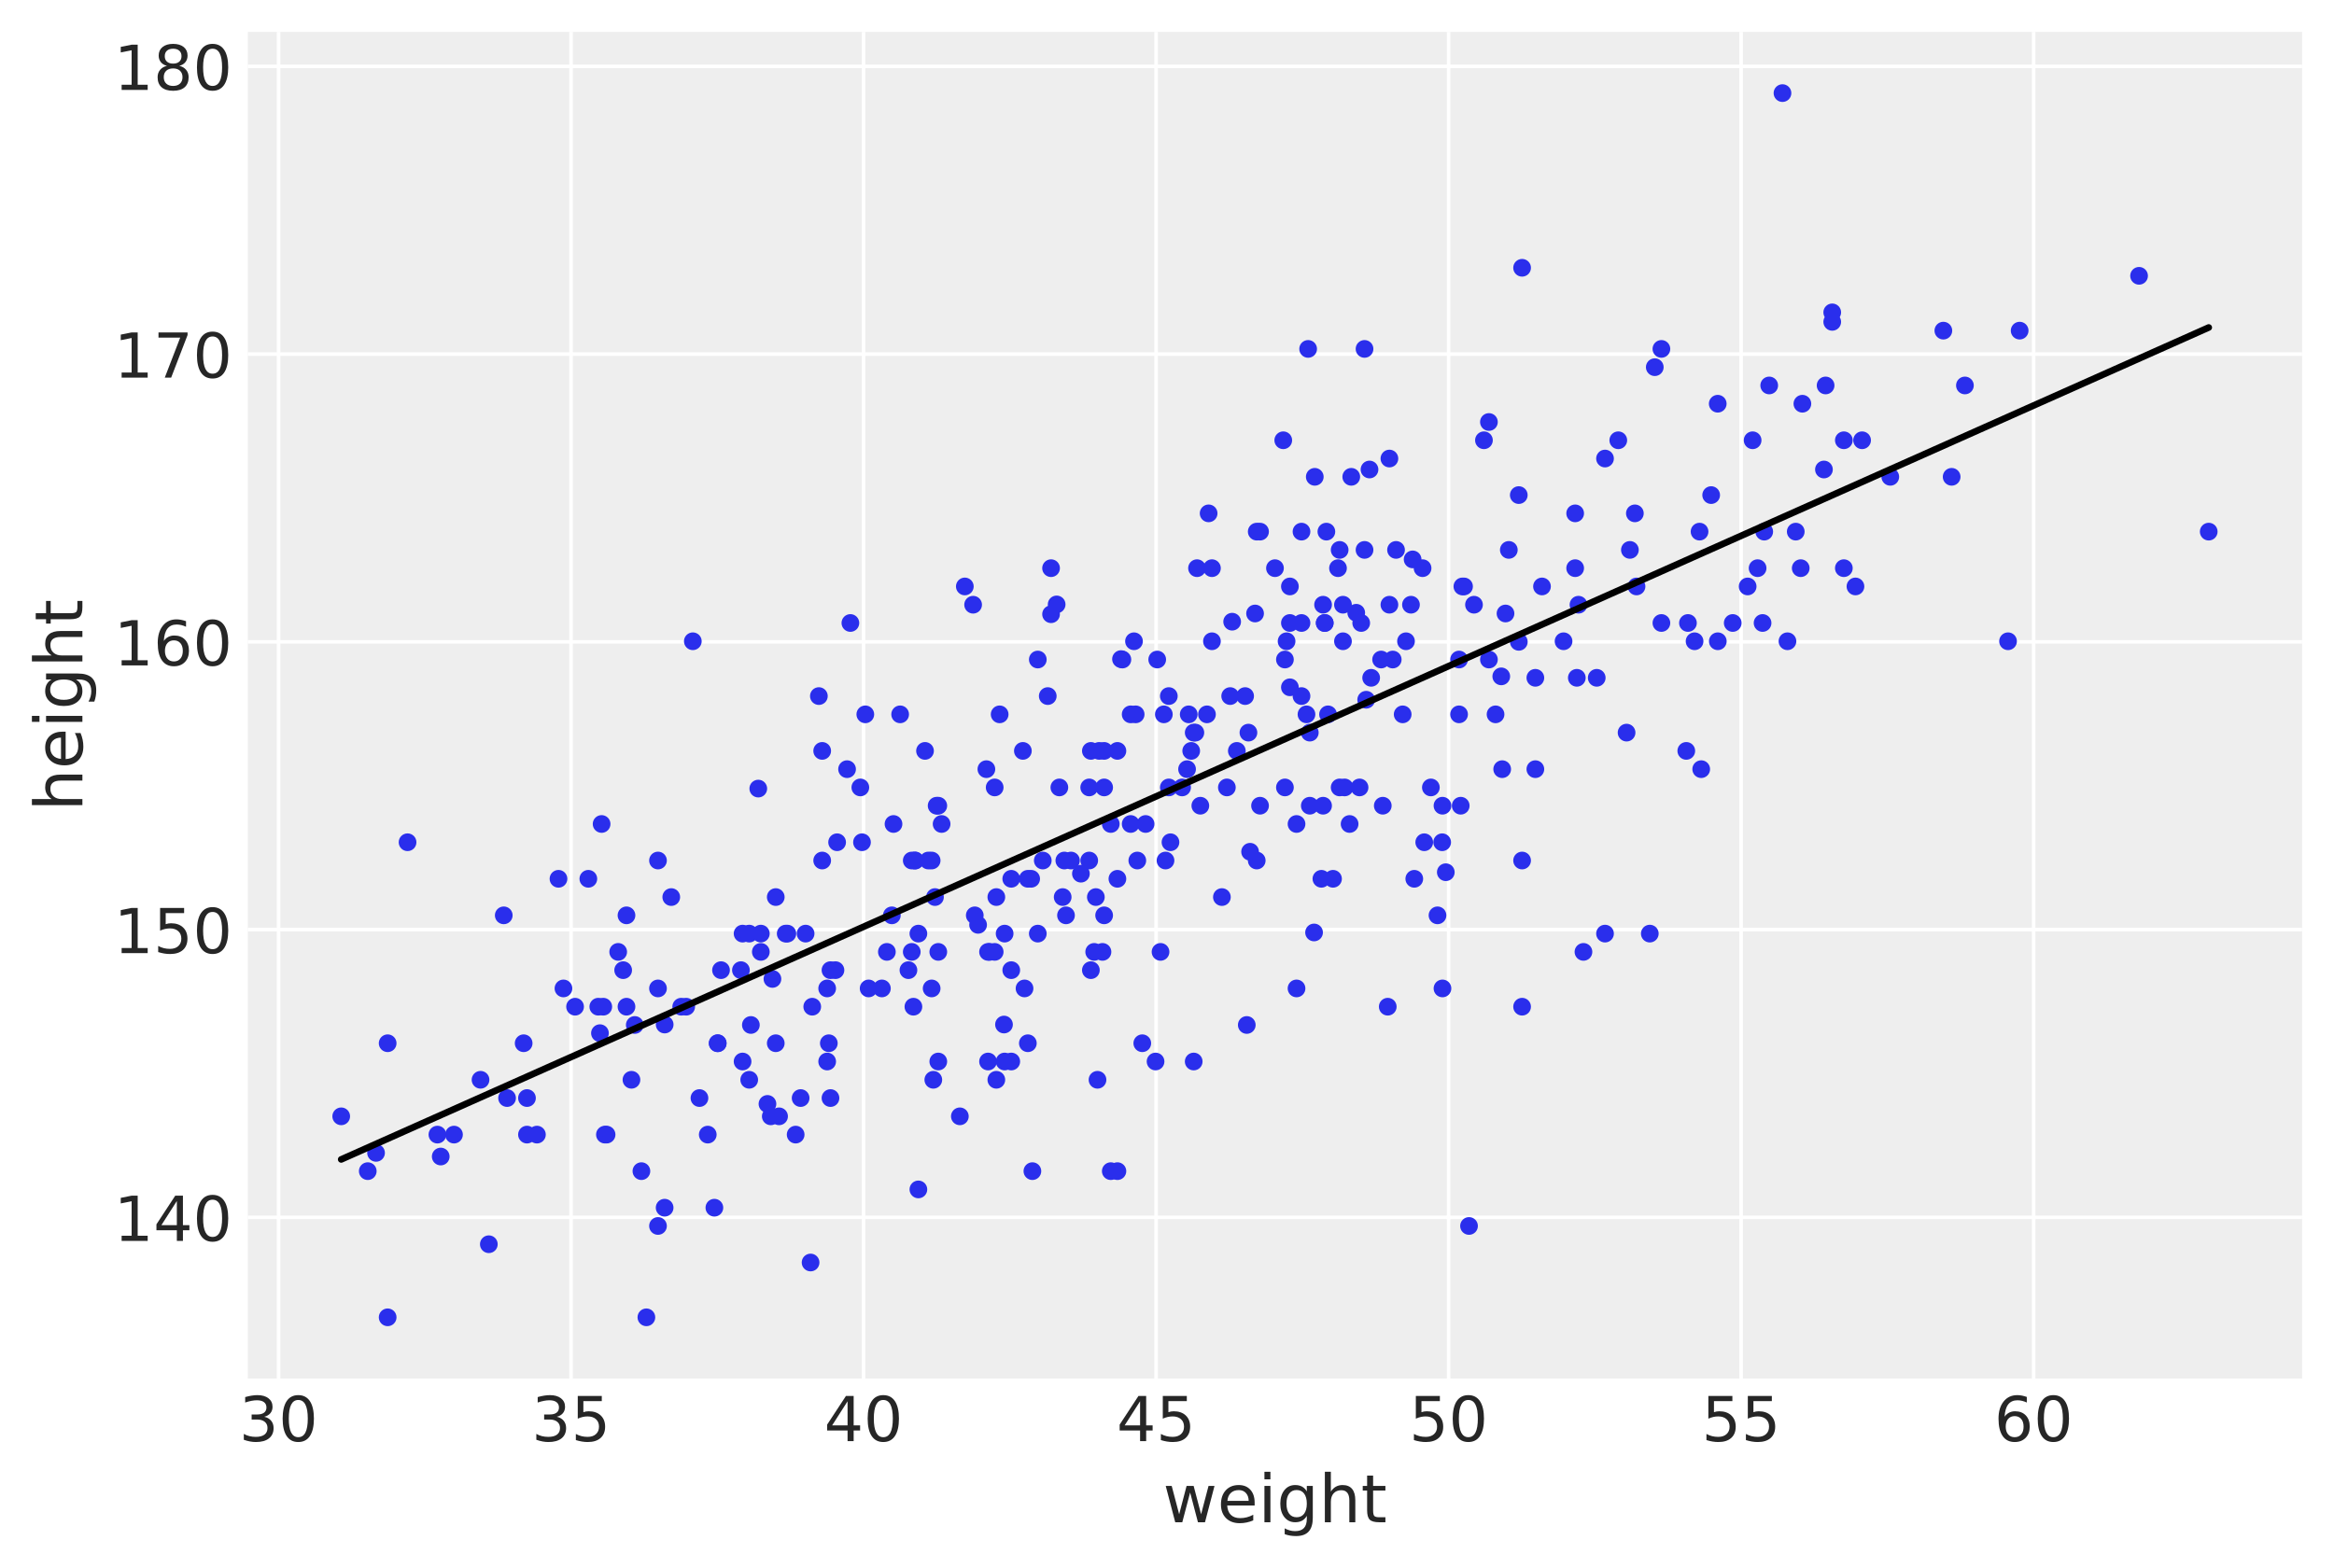 <?xml version="1.0" encoding="utf-8"?>
<svg height="354pt" version="1.1" viewBox="0 0 526.8 354" width="526.8pt" xmlns="http://www.w3.org/2000/svg" xmlns:xlink="http://www.w3.org/1999/xlink"><defs><style type="text/css">
*{stroke-linecap:butt;stroke-linejoin:round;}
  </style></defs><g id="figure_1"><g id="patch_1"><path d="M 0 354 
L 526.8 354 
L 526.8 0 
L 0 0 
z
" style="fill:#ffffff;"></path></g><g id="axes_1"><g id="patch_2"><path d="M 55.94 311.233 
L 519.6 311.233 
L 519.6 7.2 
L 55.94 7.2 
z
" style="fill:#eeeeee;"></path></g><g id="matplotlib.axis_1"><g id="xtick_1"><g id="line2d_1"><path clip-path="url(#pa0b9f56694)" d="M 62.872 311.233 
L 62.872 7.2 
" style="fill:none;stroke:#ffffff;stroke-linecap:round;stroke-width:0.8;"></path></g><g id="line2d_2"></g><g id="text_1"><!-- 30 --><defs><path d="M 40.578 39.312 
Q 47.656 37.797 51.625 33 
Q 55.609 28.219 55.609 21.188 
Q 55.609 10.406 48.188 4.484 
Q 40.766 -1.422 27.094 -1.422 
Q 22.516 -1.422 17.656 -0.516 
Q 12.797 0.391 7.625 2.203 
L 7.625 11.719 
Q 11.719 9.328 16.594 8.109 
Q 21.484 6.891 26.812 6.891 
Q 36.078 6.891 40.938 10.547 
Q 45.797 14.203 45.797 21.188 
Q 45.797 27.641 41.281 31.266 
Q 36.766 34.906 28.719 34.906 
L 20.219 34.906 
L 20.219 43.016 
L 29.109 43.016 
Q 36.375 43.016 40.234 45.922 
Q 44.094 48.828 44.094 54.297 
Q 44.094 59.906 40.109 62.906 
Q 36.141 65.922 28.719 65.922 
Q 24.656 65.922 20.016 65.031 
Q 15.375 64.156 9.812 62.312 
L 9.812 71.094 
Q 15.438 72.656 20.344 73.438 
Q 25.25 74.219 29.594 74.219 
Q 40.828 74.219 47.359 69.109 
Q 53.906 64.016 53.906 55.328 
Q 53.906 49.266 50.438 45.094 
Q 46.969 40.922 40.578 39.312 
z
" id="DejaVuSans-51"></path><path d="M 31.781 66.406 
Q 24.172 66.406 20.328 58.906 
Q 16.5 51.422 16.5 36.375 
Q 16.5 21.391 20.328 13.891 
Q 24.172 6.391 31.781 6.391 
Q 39.453 6.391 43.281 13.891 
Q 47.125 21.391 47.125 36.375 
Q 47.125 51.422 43.281 58.906 
Q 39.453 66.406 31.781 66.406 
z
M 31.781 74.219 
Q 44.047 74.219 50.516 64.516 
Q 56.984 54.828 56.984 36.375 
Q 56.984 17.969 50.516 8.266 
Q 44.047 -1.422 31.781 -1.422 
Q 19.531 -1.422 13.062 8.266 
Q 6.594 17.969 6.594 36.375 
Q 6.594 54.828 13.062 64.516 
Q 19.531 74.219 31.781 74.219 
z
" id="DejaVuSans-48"></path></defs><g style="fill:#262626;" transform="translate(53.965 325.371)scale(0.14 -0.14)"><use xlink:href="#DejaVuSans-51"></use><use x="63.623" xlink:href="#DejaVuSans-48"></use></g></g></g><g id="xtick_2"><g id="line2d_3"><path clip-path="url(#pa0b9f56694)" d="M 128.895 311.233 
L 128.895 7.2 
" style="fill:none;stroke:#ffffff;stroke-linecap:round;stroke-width:0.8;"></path></g><g id="line2d_4"></g><g id="text_2"><!-- 35 --><defs><path d="M 10.797 72.906 
L 49.516 72.906 
L 49.516 64.594 
L 19.828 64.594 
L 19.828 46.734 
Q 21.969 47.469 24.109 47.828 
Q 26.266 48.188 28.422 48.188 
Q 40.625 48.188 47.75 41.5 
Q 54.891 34.812 54.891 23.391 
Q 54.891 11.625 47.562 5.094 
Q 40.234 -1.422 26.906 -1.422 
Q 22.312 -1.422 17.547 -0.641 
Q 12.797 0.141 7.719 1.703 
L 7.719 11.625 
Q 12.109 9.234 16.797 8.062 
Q 21.484 6.891 26.703 6.891 
Q 35.156 6.891 40.078 11.328 
Q 45.016 15.766 45.016 23.391 
Q 45.016 31 40.078 35.438 
Q 35.156 39.891 26.703 39.891 
Q 22.75 39.891 18.812 39.016 
Q 14.891 38.141 10.797 36.281 
z
" id="DejaVuSans-53"></path></defs><g style="fill:#262626;" transform="translate(119.988 325.371)scale(0.14 -0.14)"><use xlink:href="#DejaVuSans-51"></use><use x="63.623" xlink:href="#DejaVuSans-53"></use></g></g></g><g id="xtick_3"><g id="line2d_5"><path clip-path="url(#pa0b9f56694)" d="M 194.918 311.233 
L 194.918 7.2 
" style="fill:none;stroke:#ffffff;stroke-linecap:round;stroke-width:0.8;"></path></g><g id="line2d_6"></g><g id="text_3"><!-- 40 --><defs><path d="M 37.797 64.312 
L 12.891 25.391 
L 37.797 25.391 
z
M 35.203 72.906 
L 47.609 72.906 
L 47.609 25.391 
L 58.016 25.391 
L 58.016 17.188 
L 47.609 17.188 
L 47.609 0 
L 37.797 0 
L 37.797 17.188 
L 4.891 17.188 
L 4.891 26.703 
z
" id="DejaVuSans-52"></path></defs><g style="fill:#262626;" transform="translate(186.01 325.371)scale(0.14 -0.14)"><use xlink:href="#DejaVuSans-52"></use><use x="63.623" xlink:href="#DejaVuSans-48"></use></g></g></g><g id="xtick_4"><g id="line2d_7"><path clip-path="url(#pa0b9f56694)" d="M 260.94 311.233 
L 260.94 7.2 
" style="fill:none;stroke:#ffffff;stroke-linecap:round;stroke-width:0.8;"></path></g><g id="line2d_8"></g><g id="text_4"><!-- 45 --><g style="fill:#262626;" transform="translate(252.033 325.371)scale(0.14 -0.14)"><use xlink:href="#DejaVuSans-52"></use><use x="63.623" xlink:href="#DejaVuSans-53"></use></g></g></g><g id="xtick_5"><g id="line2d_9"><path clip-path="url(#pa0b9f56694)" d="M 326.963 311.233 
L 326.963 7.2 
" style="fill:none;stroke:#ffffff;stroke-linecap:round;stroke-width:0.8;"></path></g><g id="line2d_10"></g><g id="text_5"><!-- 50 --><g style="fill:#262626;" transform="translate(318.056 325.371)scale(0.14 -0.14)"><use xlink:href="#DejaVuSans-53"></use><use x="63.623" xlink:href="#DejaVuSans-48"></use></g></g></g><g id="xtick_6"><g id="line2d_11"><path clip-path="url(#pa0b9f56694)" d="M 392.986 311.233 
L 392.986 7.2 
" style="fill:none;stroke:#ffffff;stroke-linecap:round;stroke-width:0.8;"></path></g><g id="line2d_12"></g><g id="text_6"><!-- 55 --><g style="fill:#262626;" transform="translate(384.078 325.371)scale(0.14 -0.14)"><use xlink:href="#DejaVuSans-53"></use><use x="63.623" xlink:href="#DejaVuSans-53"></use></g></g></g><g id="xtick_7"><g id="line2d_13"><path clip-path="url(#pa0b9f56694)" d="M 459.008 311.233 
L 459.008 7.2 
" style="fill:none;stroke:#ffffff;stroke-linecap:round;stroke-width:0.8;"></path></g><g id="line2d_14"></g><g id="text_7"><!-- 60 --><defs><path d="M 33.016 40.375 
Q 26.375 40.375 22.484 35.828 
Q 18.609 31.297 18.609 23.391 
Q 18.609 15.531 22.484 10.953 
Q 26.375 6.391 33.016 6.391 
Q 39.656 6.391 43.531 10.953 
Q 47.406 15.531 47.406 23.391 
Q 47.406 31.297 43.531 35.828 
Q 39.656 40.375 33.016 40.375 
z
M 52.594 71.297 
L 52.594 62.312 
Q 48.875 64.062 45.094 64.984 
Q 41.312 65.922 37.594 65.922 
Q 27.828 65.922 22.672 59.328 
Q 17.531 52.734 16.797 39.406 
Q 19.672 43.656 24.016 45.922 
Q 28.375 48.188 33.594 48.188 
Q 44.578 48.188 50.953 41.516 
Q 57.328 34.859 57.328 23.391 
Q 57.328 12.156 50.688 5.359 
Q 44.047 -1.422 33.016 -1.422 
Q 20.359 -1.422 13.672 8.266 
Q 6.984 17.969 6.984 36.375 
Q 6.984 53.656 15.188 63.938 
Q 23.391 74.219 37.203 74.219 
Q 40.922 74.219 44.703 73.484 
Q 48.484 72.75 52.594 71.297 
z
" id="DejaVuSans-54"></path></defs><g style="fill:#262626;" transform="translate(450.101 325.371)scale(0.14 -0.14)"><use xlink:href="#DejaVuSans-54"></use><use x="63.623" xlink:href="#DejaVuSans-48"></use></g></g></g><g id="text_8"><!-- weight --><defs><path d="M 4.203 54.688 
L 13.188 54.688 
L 24.422 12.016 
L 35.594 54.688 
L 46.188 54.688 
L 57.422 12.016 
L 68.609 54.688 
L 77.594 54.688 
L 63.281 0 
L 52.688 0 
L 40.922 44.828 
L 29.109 0 
L 18.5 0 
z
" id="DejaVuSans-119"></path><path d="M 56.203 29.594 
L 56.203 25.203 
L 14.891 25.203 
Q 15.484 15.922 20.484 11.062 
Q 25.484 6.203 34.422 6.203 
Q 39.594 6.203 44.453 7.469 
Q 49.312 8.734 54.109 11.281 
L 54.109 2.781 
Q 49.266 0.734 44.188 -0.344 
Q 39.109 -1.422 33.891 -1.422 
Q 20.797 -1.422 13.156 6.188 
Q 5.516 13.812 5.516 26.812 
Q 5.516 40.234 12.766 48.109 
Q 20.016 56 32.328 56 
Q 43.359 56 49.781 48.891 
Q 56.203 41.797 56.203 29.594 
z
M 47.219 32.234 
Q 47.125 39.594 43.094 43.984 
Q 39.062 48.391 32.422 48.391 
Q 24.906 48.391 20.391 44.141 
Q 15.875 39.891 15.188 32.172 
z
" id="DejaVuSans-101"></path><path d="M 9.422 54.688 
L 18.406 54.688 
L 18.406 0 
L 9.422 0 
z
M 9.422 75.984 
L 18.406 75.984 
L 18.406 64.594 
L 9.422 64.594 
z
" id="DejaVuSans-105"></path><path d="M 45.406 27.984 
Q 45.406 37.75 41.375 43.109 
Q 37.359 48.484 30.078 48.484 
Q 22.859 48.484 18.828 43.109 
Q 14.797 37.75 14.797 27.984 
Q 14.797 18.266 18.828 12.891 
Q 22.859 7.516 30.078 7.516 
Q 37.359 7.516 41.375 12.891 
Q 45.406 18.266 45.406 27.984 
z
M 54.391 6.781 
Q 54.391 -7.172 48.188 -13.984 
Q 42 -20.797 29.203 -20.797 
Q 24.469 -20.797 20.266 -20.094 
Q 16.062 -19.391 12.109 -17.922 
L 12.109 -9.188 
Q 16.062 -11.328 19.922 -12.344 
Q 23.781 -13.375 27.781 -13.375 
Q 36.625 -13.375 41.016 -8.766 
Q 45.406 -4.156 45.406 5.172 
L 45.406 9.625 
Q 42.625 4.781 38.281 2.391 
Q 33.938 0 27.875 0 
Q 17.828 0 11.672 7.656 
Q 5.516 15.328 5.516 27.984 
Q 5.516 40.672 11.672 48.328 
Q 17.828 56 27.875 56 
Q 33.938 56 38.281 53.609 
Q 42.625 51.219 45.406 46.391 
L 45.406 54.688 
L 54.391 54.688 
z
" id="DejaVuSans-103"></path><path d="M 54.891 33.016 
L 54.891 0 
L 45.906 0 
L 45.906 32.719 
Q 45.906 40.484 42.875 44.328 
Q 39.844 48.188 33.797 48.188 
Q 26.516 48.188 22.312 43.547 
Q 18.109 38.922 18.109 30.906 
L 18.109 0 
L 9.078 0 
L 9.078 75.984 
L 18.109 75.984 
L 18.109 46.188 
Q 21.344 51.125 25.703 53.562 
Q 30.078 56 35.797 56 
Q 45.219 56 50.047 50.172 
Q 54.891 44.344 54.891 33.016 
z
" id="DejaVuSans-104"></path><path d="M 18.312 70.219 
L 18.312 54.688 
L 36.812 54.688 
L 36.812 47.703 
L 18.312 47.703 
L 18.312 18.016 
Q 18.312 11.328 20.141 9.422 
Q 21.969 7.516 27.594 7.516 
L 36.812 7.516 
L 36.812 0 
L 27.594 0 
Q 17.188 0 13.234 3.875 
Q 9.281 7.766 9.281 18.016 
L 9.281 47.703 
L 2.688 47.703 
L 2.688 54.688 
L 9.281 54.688 
L 9.281 70.219 
z
" id="DejaVuSans-116"></path></defs><g style="fill:#262626;" transform="translate(262.483 343.68)scale(0.15 -0.15)"><use xlink:href="#DejaVuSans-119"></use><use x="81.787" xlink:href="#DejaVuSans-101"></use><use x="143.311" xlink:href="#DejaVuSans-105"></use><use x="171.094" xlink:href="#DejaVuSans-103"></use><use x="234.57" xlink:href="#DejaVuSans-104"></use><use x="297.949" xlink:href="#DejaVuSans-116"></use></g></g></g><g id="matplotlib.axis_2"><g id="ytick_1"><g id="line2d_15"><path clip-path="url(#pa0b9f56694)" d="M 55.94 274.838 
L 519.6 274.838 
" style="fill:none;stroke:#ffffff;stroke-linecap:round;stroke-width:0.8;"></path></g><g id="line2d_16"></g><g id="text_9"><!-- 140 --><defs><path d="M 12.406 8.297 
L 28.516 8.297 
L 28.516 63.922 
L 10.984 60.406 
L 10.984 69.391 
L 28.422 72.906 
L 38.281 72.906 
L 38.281 8.297 
L 54.391 8.297 
L 54.391 0 
L 12.406 0 
z
" id="DejaVuSans-49"></path></defs><g style="fill:#262626;" transform="translate(25.717 280.157)scale(0.14 -0.14)"><use xlink:href="#DejaVuSans-49"></use><use x="63.623" xlink:href="#DejaVuSans-52"></use><use x="127.246" xlink:href="#DejaVuSans-48"></use></g></g></g><g id="ytick_2"><g id="line2d_17"><path clip-path="url(#pa0b9f56694)" d="M 55.94 209.873 
L 519.6 209.873 
" style="fill:none;stroke:#ffffff;stroke-linecap:round;stroke-width:0.8;"></path></g><g id="line2d_18"></g><g id="text_10"><!-- 150 --><g style="fill:#262626;" transform="translate(25.717 215.192)scale(0.14 -0.14)"><use xlink:href="#DejaVuSans-49"></use><use x="63.623" xlink:href="#DejaVuSans-53"></use><use x="127.246" xlink:href="#DejaVuSans-48"></use></g></g></g><g id="ytick_3"><g id="line2d_19"><path clip-path="url(#pa0b9f56694)" d="M 55.94 144.908 
L 519.6 144.908 
" style="fill:none;stroke:#ffffff;stroke-linecap:round;stroke-width:0.8;"></path></g><g id="line2d_20"></g><g id="text_11"><!-- 160 --><g style="fill:#262626;" transform="translate(25.717 150.227)scale(0.14 -0.14)"><use xlink:href="#DejaVuSans-49"></use><use x="63.623" xlink:href="#DejaVuSans-54"></use><use x="127.246" xlink:href="#DejaVuSans-48"></use></g></g></g><g id="ytick_4"><g id="line2d_21"><path clip-path="url(#pa0b9f56694)" d="M 55.94 79.943 
L 519.6 79.943 
" style="fill:none;stroke:#ffffff;stroke-linecap:round;stroke-width:0.8;"></path></g><g id="line2d_22"></g><g id="text_12"><!-- 170 --><defs><path d="M 8.203 72.906 
L 55.078 72.906 
L 55.078 68.703 
L 28.609 0 
L 18.312 0 
L 43.219 64.594 
L 8.203 64.594 
z
" id="DejaVuSans-55"></path></defs><g style="fill:#262626;" transform="translate(25.717 85.262)scale(0.14 -0.14)"><use xlink:href="#DejaVuSans-49"></use><use x="63.623" xlink:href="#DejaVuSans-55"></use><use x="127.246" xlink:href="#DejaVuSans-48"></use></g></g></g><g id="ytick_5"><g id="line2d_23"><path clip-path="url(#pa0b9f56694)" d="M 55.94 14.978 
L 519.6 14.978 
" style="fill:none;stroke:#ffffff;stroke-linecap:round;stroke-width:0.8;"></path></g><g id="line2d_24"></g><g id="text_13"><!-- 180 --><defs><path d="M 31.781 34.625 
Q 24.75 34.625 20.719 30.859 
Q 16.703 27.094 16.703 20.516 
Q 16.703 13.922 20.719 10.156 
Q 24.75 6.391 31.781 6.391 
Q 38.812 6.391 42.859 10.172 
Q 46.922 13.969 46.922 20.516 
Q 46.922 27.094 42.891 30.859 
Q 38.875 34.625 31.781 34.625 
z
M 21.922 38.812 
Q 15.578 40.375 12.031 44.719 
Q 8.5 49.078 8.5 55.328 
Q 8.5 64.062 14.719 69.141 
Q 20.953 74.219 31.781 74.219 
Q 42.672 74.219 48.875 69.141 
Q 55.078 64.062 55.078 55.328 
Q 55.078 49.078 51.531 44.719 
Q 48 40.375 41.703 38.812 
Q 48.828 37.156 52.797 32.312 
Q 56.781 27.484 56.781 20.516 
Q 56.781 9.906 50.312 4.234 
Q 43.844 -1.422 31.781 -1.422 
Q 19.734 -1.422 13.25 4.234 
Q 6.781 9.906 6.781 20.516 
Q 6.781 27.484 10.781 32.312 
Q 14.797 37.156 21.922 38.812 
z
M 18.312 54.391 
Q 18.312 48.734 21.844 45.562 
Q 25.391 42.391 31.781 42.391 
Q 38.141 42.391 41.719 45.562 
Q 45.312 48.734 45.312 54.391 
Q 45.312 60.062 41.719 63.234 
Q 38.141 66.406 31.781 66.406 
Q 25.391 66.406 21.844 63.234 
Q 18.312 60.062 18.312 54.391 
z
" id="DejaVuSans-56"></path></defs><g style="fill:#262626;" transform="translate(25.717 20.297)scale(0.14 -0.14)"><use xlink:href="#DejaVuSans-49"></use><use x="63.623" xlink:href="#DejaVuSans-56"></use><use x="127.246" xlink:href="#DejaVuSans-48"></use></g></g></g><g id="text_14"><!-- height --><g style="fill:#262626;" transform="translate(18.598 183.123)rotate(-90)scale(0.15 -0.15)"><use xlink:href="#DejaVuSans-104"></use><use x="63.379" xlink:href="#DejaVuSans-101"></use><use x="124.902" xlink:href="#DejaVuSans-105"></use><use x="152.686" xlink:href="#DejaVuSans-103"></use><use x="216.162" xlink:href="#DejaVuSans-104"></use><use x="279.541" xlink:href="#DejaVuSans-116"></use></g></g></g><g id="line2d_25"><path clip-path="url(#pa0b9f56694)" d="M 298.251 198.407 
L 148.514 276.787 
L 87.497 297.413 
L 367.13 165.404 
L 211.778 239.659 
L 498.524 120.026 
L 171.724 214.908 
L 399.323 87.024 
L 127.177 223.158 
L 386.222 111.776 
L 325.578 181.906 
L 211.03 202.532 
L 142.525 243.785 
L 296.593 210.523 
L 113.701 206.657 
L 307.984 124.152 
L 225.629 161.279 
L 173.221 249.23 
L 313.599 136.527 
L 230.87 169.53 
L 135.412 233.26 
L 167.232 219.033 
L 135.038 227.284 
L 199.051 223.158 
L 394.457 132.402 
L 161.991 235.534 
L 175.093 235.534 
L 282.154 192.301 
L 179.585 256.161 
L 136.535 256.161 
L 292.636 223.158 
L 299 140.653 
L 319.214 198.407 
L 318.84 126.297 
L 413.548 70.523 
L 183.328 227.284 
L 325.578 223.158 
L 211.404 181.906 
L 175.841 252.035 
L 226.609 231.311 
L 256.325 161.279 
L 440.501 107.651 
L 283.652 194.281 
L 250.71 264.411 
L 338.847 152.704 
L 383.975 173.655 
L 272.796 115.901 
L 300.872 198.407 
L 356.274 136.527 
L 295.631 181.906 
L 269.427 239.659 
L 226.752 239.659 
L 148.514 194.281 
L 405.313 120.026 
L 157.873 247.91 
L 304.615 186.031 
L 159.745 256.161 
L 289.641 99.4 
L 291.139 155.174 
L 426.65 107.651 
L 167.606 210.782 
L 290.016 177.78 
L 237.233 138.673 
L 330.445 132.402 
L 186.697 223.158 
L 336.061 148.903 
L 187.446 219.033 
L 145.894 297.413 
L 277.662 157.154 
L 224.88 243.785 
L 295.631 165.404 
L 402.318 21.02 
L 307.984 78.774 
L 231.993 235.534 
L 129.797 227.284 
L 416.169 128.277 
L 343.547 194.281 
L 290.39 144.778 
L 207.286 210.782 
L 98.727 256.161 
L 420.287 99.4 
L 234.239 148.903 
L 194.184 177.78 
L 273.545 128.277 
L 209.532 194.281 
L 295.256 78.774 
L 161.991 235.534 
L 261.191 148.903 
L 224.88 202.532 
L 391.088 140.653 
L 373.494 82.899 
L 355.9 153.029 
L 226.752 210.782 
L 321.46 190.156 
L 217.768 132.402 
L 406.436 128.277 
L 223.383 214.908 
L 367.879 124.152 
L 330.07 132.402 
L 228.249 239.659 
L 315.097 124.152 
L 175.093 202.532 
L 324.455 206.657 
L 455.849 74.648 
L 299.749 161.279 
L 185.574 194.281 
L 153.755 227.284 
L 223.008 239.659 
L 255.202 161.279 
L 298.626 181.906 
L 395.58 99.4 
L 102.47 256.161 
L 206.537 194.281 
L 342.808 144.908 
L 314.348 148.903 
L 372.371 210.782 
L 380.981 140.653 
L 397.826 140.653 
L 224.506 214.908 
L 207.286 268.536 
L 322.958 177.78 
L 252.207 264.411 
L 273.545 144.778 
L 220.762 208.802 
L 346.541 173.655 
L 249.212 169.53 
L 91.989 190.156 
L 416.169 99.4 
L 362.264 210.782 
L 148.514 223.158 
L 311.727 148.903 
L 418.789 132.402 
L 222.634 173.655 
L 329.322 148.903 
L 281.406 231.409 
L 482.802 62.272 
L 313.599 103.525 
L 83.005 264.411 
L 132.792 198.407 
L 269.427 165.404 
L 246.218 219.033 
L 268.304 161.279 
L 181.831 210.782 
L 210.281 223.158 
L 264.186 190.156 
L 374.991 140.653 
L 357.397 214.908 
L 182.954 285.037 
L 270.176 128.277 
L 200.174 214.908 
L 346.541 153.029 
L 177.339 210.782 
L 184.826 157.154 
L 252.207 169.53 
L 188.569 219.033 
L 77.015 252.035 
L 284.401 181.906 
L 203.168 161.279 
L 329.322 161.279 
L 211.778 181.906 
L 387.704 91.149 
L 260.817 239.659 
L 139.53 214.908 
L 263.812 177.78 
L 301.995 128.277 
L 269.801 165.404 
L 306.112 138.343 
L 210.655 243.785 
L 173.97 252.035 
L 223.008 214.908 
L 171.724 210.782 
L 304.989 107.651 
L 180.708 247.91 
L 195.307 161.279 
L 329.696 181.906 
L 383.601 120.026 
L 268.863 169.53 
L 187.446 247.91 
L 237.233 128.277 
L 87.497 235.534 
L 266.806 177.78 
L 169.103 243.785 
L 143.274 231.409 
L 206.537 194.281 
L 299.374 120.026 
L 296.754 107.651 
L 279.16 169.53 
L 210.281 194.281 
L 150.012 272.662 
L 302.369 124.152 
L 151.509 202.532 
L 413.548 72.668 
L 177.713 210.782 
L 293.759 120.026 
L 144.771 264.411 
L 211.778 214.908 
L 257.822 235.534 
L 332.691 136.527 
L 396.703 128.277 
L 167.606 239.659 
L 438.629 74.648 
L 253.33 148.903 
L 253.018 148.806 
L 255.202 186.031 
L 255.951 144.778 
L 201.297 206.657 
L 248.838 214.908 
L 121.187 256.161 
L 99.476 261.111 
L 141.402 227.284 
L 321.086 128.277 
L 369.002 115.901 
L 156.376 144.778 
L 201.671 186.031 
L 334.937 99.4 
L 247.341 202.532 
L 325.511 190.156 
L 110.332 280.912 
L 245.843 194.281 
L 302.369 177.78 
L 231.244 223.158 
L 114.449 247.91 
L 191.189 173.655 
L 141.402 206.657 
L 339.054 173.655 
L 270.924 181.906 
L 316.594 161.279 
L 443.496 87.024 
L 240.603 206.657 
L 352.905 144.778 
L 336.06 95.275 
L 118.941 247.91 
L 186.697 239.659 
L 453.229 144.778 
L 355.525 115.901 
L 194.558 190.156 
L 246.966 214.908 
L 387.719 144.778 
L 261.94 214.908 
L 212.527 186.031 
L 220.014 206.657 
L 228.246 198.407 
L 236.485 157.154 
L 205.789 214.908 
L 232.741 198.407 
L 276.914 177.78 
L 298.626 136.527 
L 228.249 219.033 
L 307.235 140.653 
L 272.422 161.279 
L 365.258 99.4 
L 294.882 161.279 
L 241.726 194.281 
L 240.228 194.281 
L 369.376 132.402 
L 256.699 194.281 
L 290.016 148.903 
L 84.876 260.286 
L 412.051 87.024 
L 403.441 144.778 
L 293.759 157.154 
L 263.063 194.281 
L 267.929 173.655 
L 312.102 181.906 
L 281.78 165.404 
L 246.218 169.53 
L 406.81 91.149 
L 196.056 223.158 
L 337.557 161.279 
L 278.106 140.36 
L 318.466 136.527 
L 249.212 206.657 
L 340.552 124.152 
L 205.04 219.033 
L 162.739 219.033 
L 348.039 132.402 
L 258.571 186.031 
L 239.854 202.532 
L 283.652 120.026 
L 188.943 190.156 
L 126.054 198.407 
L 185.574 169.53 
L 161.242 272.662 
L 309.481 153.029 
L 136.91 256.161 
L 243.972 197.252 
L 303.118 136.527 
L 339.803 138.508 
L 247.715 243.785 
L 303.118 144.778 
L 283.278 138.508 
L 411.677 106 
L 308.358 157.979 
L 303.492 177.78 
L 293.759 140.653 
L 136.161 227.284 
L 150.022 231.311 
L 313.225 227.284 
L 343.547 60.457 
L 281.031 157.154 
L 154.878 227.284 
L 309.107 106 
L 169.103 210.782 
L 291.139 132.402 
L 398.2 120.026 
L 382.478 144.778 
L 306.861 177.78 
L 235.362 194.281 
L 118.193 235.534 
L 326.327 196.922 
L 252.207 198.407 
L 108.46 243.785 
L 291.139 140.653 
L 275.791 202.532 
L 292.636 186.031 
L 206.163 227.284 
L 331.568 276.787 
L 262.689 161.279 
L 224.506 177.78 
L 216.645 252.035 
L 263.812 157.154 
L 343.547 227.284 
L 317.343 144.778 
L 342.798 111.776 
L 245.843 177.78 
L 135.787 186.031 
L 233.018 264.411 
L 284.401 120.026 
L 219.639 136.527 
L 171.15 178.04 
L 238.493 136.462 
L 374.991 78.774 
L 234.239 210.782 
L 191.938 140.653 
L 239.105 177.78 
L 362.264 103.525 
L 174.344 221.013 
L 231.993 198.407 
L 140.653 219.033 
L 250.71 186.031 
L 169.478 231.409 
L 249.212 177.78 
L 248.089 169.53 
L 299 140.653 
L 187.072 235.534 
L 208.783 169.53 
L 205.789 194.281 
L 287.77 128.277 
L 118.941 256.161 
L 355.525 128.277 
L 380.606 169.53 
L 360.392 153.029 
L 360.392 153.029 
" style="fill:none;"></path><defs><path d="M 0 1.5 
C 0.398 1.5 0.779 1.342 1.061 1.061 
C 1.342 0.779 1.5 0.398 1.5 0 
C 1.5 -0.398 1.342 -0.779 1.061 -1.061 
C 0.779 -1.342 0.398 -1.5 0 -1.5 
C -0.398 -1.5 -0.779 -1.342 -1.061 -1.061 
C -1.342 -0.779 -1.5 -0.398 -1.5 0 
C -1.5 0.398 -1.342 0.779 -1.061 1.061 
C -0.779 1.342 -0.398 1.5 0 1.5 
z
" id="m9aec85703a" style="stroke:#2a2eec;"></path></defs><g clip-path="url(#pa0b9f56694)"><use style="fill:#2a2eec;stroke:#2a2eec;" x="298.251" xlink:href="#m9aec85703a" y="198.407"></use><use style="fill:#2a2eec;stroke:#2a2eec;" x="148.514" xlink:href="#m9aec85703a" y="276.787"></use><use style="fill:#2a2eec;stroke:#2a2eec;" x="87.497" xlink:href="#m9aec85703a" y="297.413"></use><use style="fill:#2a2eec;stroke:#2a2eec;" x="367.13" xlink:href="#m9aec85703a" y="165.404"></use><use style="fill:#2a2eec;stroke:#2a2eec;" x="211.778" xlink:href="#m9aec85703a" y="239.659"></use><use style="fill:#2a2eec;stroke:#2a2eec;" x="498.524" xlink:href="#m9aec85703a" y="120.026"></use><use style="fill:#2a2eec;stroke:#2a2eec;" x="171.724" xlink:href="#m9aec85703a" y="214.908"></use><use style="fill:#2a2eec;stroke:#2a2eec;" x="399.323" xlink:href="#m9aec85703a" y="87.024"></use><use style="fill:#2a2eec;stroke:#2a2eec;" x="127.177" xlink:href="#m9aec85703a" y="223.158"></use><use style="fill:#2a2eec;stroke:#2a2eec;" x="386.222" xlink:href="#m9aec85703a" y="111.776"></use><use style="fill:#2a2eec;stroke:#2a2eec;" x="325.578" xlink:href="#m9aec85703a" y="181.906"></use><use style="fill:#2a2eec;stroke:#2a2eec;" x="211.03" xlink:href="#m9aec85703a" y="202.532"></use><use style="fill:#2a2eec;stroke:#2a2eec;" x="142.525" xlink:href="#m9aec85703a" y="243.785"></use><use style="fill:#2a2eec;stroke:#2a2eec;" x="296.593" xlink:href="#m9aec85703a" y="210.523"></use><use style="fill:#2a2eec;stroke:#2a2eec;" x="113.701" xlink:href="#m9aec85703a" y="206.657"></use><use style="fill:#2a2eec;stroke:#2a2eec;" x="307.984" xlink:href="#m9aec85703a" y="124.152"></use><use style="fill:#2a2eec;stroke:#2a2eec;" x="225.629" xlink:href="#m9aec85703a" y="161.279"></use><use style="fill:#2a2eec;stroke:#2a2eec;" x="173.221" xlink:href="#m9aec85703a" y="249.23"></use><use style="fill:#2a2eec;stroke:#2a2eec;" x="313.599" xlink:href="#m9aec85703a" y="136.527"></use><use style="fill:#2a2eec;stroke:#2a2eec;" x="230.87" xlink:href="#m9aec85703a" y="169.53"></use><use style="fill:#2a2eec;stroke:#2a2eec;" x="135.412" xlink:href="#m9aec85703a" y="233.26"></use><use style="fill:#2a2eec;stroke:#2a2eec;" x="167.232" xlink:href="#m9aec85703a" y="219.033"></use><use style="fill:#2a2eec;stroke:#2a2eec;" x="135.038" xlink:href="#m9aec85703a" y="227.284"></use><use style="fill:#2a2eec;stroke:#2a2eec;" x="199.051" xlink:href="#m9aec85703a" y="223.158"></use><use style="fill:#2a2eec;stroke:#2a2eec;" x="394.457" xlink:href="#m9aec85703a" y="132.402"></use><use style="fill:#2a2eec;stroke:#2a2eec;" x="161.991" xlink:href="#m9aec85703a" y="235.534"></use><use style="fill:#2a2eec;stroke:#2a2eec;" x="175.093" xlink:href="#m9aec85703a" y="235.534"></use><use style="fill:#2a2eec;stroke:#2a2eec;" x="282.154" xlink:href="#m9aec85703a" y="192.301"></use><use style="fill:#2a2eec;stroke:#2a2eec;" x="179.585" xlink:href="#m9aec85703a" y="256.161"></use><use style="fill:#2a2eec;stroke:#2a2eec;" x="136.535" xlink:href="#m9aec85703a" y="256.161"></use><use style="fill:#2a2eec;stroke:#2a2eec;" x="292.636" xlink:href="#m9aec85703a" y="223.158"></use><use style="fill:#2a2eec;stroke:#2a2eec;" x="299" xlink:href="#m9aec85703a" y="140.653"></use><use style="fill:#2a2eec;stroke:#2a2eec;" x="319.214" xlink:href="#m9aec85703a" y="198.407"></use><use style="fill:#2a2eec;stroke:#2a2eec;" x="318.84" xlink:href="#m9aec85703a" y="126.297"></use><use style="fill:#2a2eec;stroke:#2a2eec;" x="413.548" xlink:href="#m9aec85703a" y="70.523"></use><use style="fill:#2a2eec;stroke:#2a2eec;" x="183.328" xlink:href="#m9aec85703a" y="227.284"></use><use style="fill:#2a2eec;stroke:#2a2eec;" x="325.578" xlink:href="#m9aec85703a" y="223.158"></use><use style="fill:#2a2eec;stroke:#2a2eec;" x="211.404" xlink:href="#m9aec85703a" y="181.906"></use><use style="fill:#2a2eec;stroke:#2a2eec;" x="175.841" xlink:href="#m9aec85703a" y="252.035"></use><use style="fill:#2a2eec;stroke:#2a2eec;" x="226.609" xlink:href="#m9aec85703a" y="231.311"></use><use style="fill:#2a2eec;stroke:#2a2eec;" x="256.325" xlink:href="#m9aec85703a" y="161.279"></use><use style="fill:#2a2eec;stroke:#2a2eec;" x="440.501" xlink:href="#m9aec85703a" y="107.651"></use><use style="fill:#2a2eec;stroke:#2a2eec;" x="283.652" xlink:href="#m9aec85703a" y="194.281"></use><use style="fill:#2a2eec;stroke:#2a2eec;" x="250.71" xlink:href="#m9aec85703a" y="264.411"></use><use style="fill:#2a2eec;stroke:#2a2eec;" x="338.847" xlink:href="#m9aec85703a" y="152.704"></use><use style="fill:#2a2eec;stroke:#2a2eec;" x="383.975" xlink:href="#m9aec85703a" y="173.655"></use><use style="fill:#2a2eec;stroke:#2a2eec;" x="272.796" xlink:href="#m9aec85703a" y="115.901"></use><use style="fill:#2a2eec;stroke:#2a2eec;" x="300.872" xlink:href="#m9aec85703a" y="198.407"></use><use style="fill:#2a2eec;stroke:#2a2eec;" x="356.274" xlink:href="#m9aec85703a" y="136.527"></use><use style="fill:#2a2eec;stroke:#2a2eec;" x="295.631" xlink:href="#m9aec85703a" y="181.906"></use><use style="fill:#2a2eec;stroke:#2a2eec;" x="269.427" xlink:href="#m9aec85703a" y="239.659"></use><use style="fill:#2a2eec;stroke:#2a2eec;" x="226.752" xlink:href="#m9aec85703a" y="239.659"></use><use style="fill:#2a2eec;stroke:#2a2eec;" x="148.514" xlink:href="#m9aec85703a" y="194.281"></use><use style="fill:#2a2eec;stroke:#2a2eec;" x="405.313" xlink:href="#m9aec85703a" y="120.026"></use><use style="fill:#2a2eec;stroke:#2a2eec;" x="157.873" xlink:href="#m9aec85703a" y="247.91"></use><use style="fill:#2a2eec;stroke:#2a2eec;" x="304.615" xlink:href="#m9aec85703a" y="186.031"></use><use style="fill:#2a2eec;stroke:#2a2eec;" x="159.745" xlink:href="#m9aec85703a" y="256.161"></use><use style="fill:#2a2eec;stroke:#2a2eec;" x="289.641" xlink:href="#m9aec85703a" y="99.4"></use><use style="fill:#2a2eec;stroke:#2a2eec;" x="291.139" xlink:href="#m9aec85703a" y="155.174"></use><use style="fill:#2a2eec;stroke:#2a2eec;" x="426.65" xlink:href="#m9aec85703a" y="107.651"></use><use style="fill:#2a2eec;stroke:#2a2eec;" x="167.606" xlink:href="#m9aec85703a" y="210.782"></use><use style="fill:#2a2eec;stroke:#2a2eec;" x="290.016" xlink:href="#m9aec85703a" y="177.78"></use><use style="fill:#2a2eec;stroke:#2a2eec;" x="237.233" xlink:href="#m9aec85703a" y="138.673"></use><use style="fill:#2a2eec;stroke:#2a2eec;" x="330.445" xlink:href="#m9aec85703a" y="132.402"></use><use style="fill:#2a2eec;stroke:#2a2eec;" x="186.697" xlink:href="#m9aec85703a" y="223.158"></use><use style="fill:#2a2eec;stroke:#2a2eec;" x="336.061" xlink:href="#m9aec85703a" y="148.903"></use><use style="fill:#2a2eec;stroke:#2a2eec;" x="187.446" xlink:href="#m9aec85703a" y="219.033"></use><use style="fill:#2a2eec;stroke:#2a2eec;" x="145.894" xlink:href="#m9aec85703a" y="297.413"></use><use style="fill:#2a2eec;stroke:#2a2eec;" x="277.662" xlink:href="#m9aec85703a" y="157.154"></use><use style="fill:#2a2eec;stroke:#2a2eec;" x="224.88" xlink:href="#m9aec85703a" y="243.785"></use><use style="fill:#2a2eec;stroke:#2a2eec;" x="295.631" xlink:href="#m9aec85703a" y="165.404"></use><use style="fill:#2a2eec;stroke:#2a2eec;" x="402.318" xlink:href="#m9aec85703a" y="21.02"></use><use style="fill:#2a2eec;stroke:#2a2eec;" x="307.984" xlink:href="#m9aec85703a" y="78.774"></use><use style="fill:#2a2eec;stroke:#2a2eec;" x="231.993" xlink:href="#m9aec85703a" y="235.534"></use><use style="fill:#2a2eec;stroke:#2a2eec;" x="129.797" xlink:href="#m9aec85703a" y="227.284"></use><use style="fill:#2a2eec;stroke:#2a2eec;" x="416.169" xlink:href="#m9aec85703a" y="128.277"></use><use style="fill:#2a2eec;stroke:#2a2eec;" x="343.547" xlink:href="#m9aec85703a" y="194.281"></use><use style="fill:#2a2eec;stroke:#2a2eec;" x="290.39" xlink:href="#m9aec85703a" y="144.778"></use><use style="fill:#2a2eec;stroke:#2a2eec;" x="207.286" xlink:href="#m9aec85703a" y="210.782"></use><use style="fill:#2a2eec;stroke:#2a2eec;" x="98.727" xlink:href="#m9aec85703a" y="256.161"></use><use style="fill:#2a2eec;stroke:#2a2eec;" x="420.287" xlink:href="#m9aec85703a" y="99.4"></use><use style="fill:#2a2eec;stroke:#2a2eec;" x="234.239" xlink:href="#m9aec85703a" y="148.903"></use><use style="fill:#2a2eec;stroke:#2a2eec;" x="194.184" xlink:href="#m9aec85703a" y="177.78"></use><use style="fill:#2a2eec;stroke:#2a2eec;" x="273.545" xlink:href="#m9aec85703a" y="128.277"></use><use style="fill:#2a2eec;stroke:#2a2eec;" x="209.532" xlink:href="#m9aec85703a" y="194.281"></use><use style="fill:#2a2eec;stroke:#2a2eec;" x="295.256" xlink:href="#m9aec85703a" y="78.774"></use><use style="fill:#2a2eec;stroke:#2a2eec;" x="161.991" xlink:href="#m9aec85703a" y="235.534"></use><use style="fill:#2a2eec;stroke:#2a2eec;" x="261.191" xlink:href="#m9aec85703a" y="148.903"></use><use style="fill:#2a2eec;stroke:#2a2eec;" x="224.88" xlink:href="#m9aec85703a" y="202.532"></use><use style="fill:#2a2eec;stroke:#2a2eec;" x="391.088" xlink:href="#m9aec85703a" y="140.653"></use><use style="fill:#2a2eec;stroke:#2a2eec;" x="373.494" xlink:href="#m9aec85703a" y="82.899"></use><use style="fill:#2a2eec;stroke:#2a2eec;" x="355.9" xlink:href="#m9aec85703a" y="153.029"></use><use style="fill:#2a2eec;stroke:#2a2eec;" x="226.752" xlink:href="#m9aec85703a" y="210.782"></use><use style="fill:#2a2eec;stroke:#2a2eec;" x="321.46" xlink:href="#m9aec85703a" y="190.156"></use><use style="fill:#2a2eec;stroke:#2a2eec;" x="217.768" xlink:href="#m9aec85703a" y="132.402"></use><use style="fill:#2a2eec;stroke:#2a2eec;" x="406.436" xlink:href="#m9aec85703a" y="128.277"></use><use style="fill:#2a2eec;stroke:#2a2eec;" x="223.383" xlink:href="#m9aec85703a" y="214.908"></use><use style="fill:#2a2eec;stroke:#2a2eec;" x="367.879" xlink:href="#m9aec85703a" y="124.152"></use><use style="fill:#2a2eec;stroke:#2a2eec;" x="330.07" xlink:href="#m9aec85703a" y="132.402"></use><use style="fill:#2a2eec;stroke:#2a2eec;" x="228.249" xlink:href="#m9aec85703a" y="239.659"></use><use style="fill:#2a2eec;stroke:#2a2eec;" x="315.097" xlink:href="#m9aec85703a" y="124.152"></use><use style="fill:#2a2eec;stroke:#2a2eec;" x="175.093" xlink:href="#m9aec85703a" y="202.532"></use><use style="fill:#2a2eec;stroke:#2a2eec;" x="324.455" xlink:href="#m9aec85703a" y="206.657"></use><use style="fill:#2a2eec;stroke:#2a2eec;" x="455.849" xlink:href="#m9aec85703a" y="74.648"></use><use style="fill:#2a2eec;stroke:#2a2eec;" x="299.749" xlink:href="#m9aec85703a" y="161.279"></use><use style="fill:#2a2eec;stroke:#2a2eec;" x="185.574" xlink:href="#m9aec85703a" y="194.281"></use><use style="fill:#2a2eec;stroke:#2a2eec;" x="153.755" xlink:href="#m9aec85703a" y="227.284"></use><use style="fill:#2a2eec;stroke:#2a2eec;" x="223.008" xlink:href="#m9aec85703a" y="239.659"></use><use style="fill:#2a2eec;stroke:#2a2eec;" x="255.202" xlink:href="#m9aec85703a" y="161.279"></use><use style="fill:#2a2eec;stroke:#2a2eec;" x="298.626" xlink:href="#m9aec85703a" y="181.906"></use><use style="fill:#2a2eec;stroke:#2a2eec;" x="395.58" xlink:href="#m9aec85703a" y="99.4"></use><use style="fill:#2a2eec;stroke:#2a2eec;" x="102.47" xlink:href="#m9aec85703a" y="256.161"></use><use style="fill:#2a2eec;stroke:#2a2eec;" x="206.537" xlink:href="#m9aec85703a" y="194.281"></use><use style="fill:#2a2eec;stroke:#2a2eec;" x="342.808" xlink:href="#m9aec85703a" y="144.908"></use><use style="fill:#2a2eec;stroke:#2a2eec;" x="314.348" xlink:href="#m9aec85703a" y="148.903"></use><use style="fill:#2a2eec;stroke:#2a2eec;" x="372.371" xlink:href="#m9aec85703a" y="210.782"></use><use style="fill:#2a2eec;stroke:#2a2eec;" x="380.981" xlink:href="#m9aec85703a" y="140.653"></use><use style="fill:#2a2eec;stroke:#2a2eec;" x="397.826" xlink:href="#m9aec85703a" y="140.653"></use><use style="fill:#2a2eec;stroke:#2a2eec;" x="224.506" xlink:href="#m9aec85703a" y="214.908"></use><use style="fill:#2a2eec;stroke:#2a2eec;" x="207.286" xlink:href="#m9aec85703a" y="268.536"></use><use style="fill:#2a2eec;stroke:#2a2eec;" x="322.958" xlink:href="#m9aec85703a" y="177.78"></use><use style="fill:#2a2eec;stroke:#2a2eec;" x="252.207" xlink:href="#m9aec85703a" y="264.411"></use><use style="fill:#2a2eec;stroke:#2a2eec;" x="273.545" xlink:href="#m9aec85703a" y="144.778"></use><use style="fill:#2a2eec;stroke:#2a2eec;" x="220.762" xlink:href="#m9aec85703a" y="208.802"></use><use style="fill:#2a2eec;stroke:#2a2eec;" x="346.541" xlink:href="#m9aec85703a" y="173.655"></use><use style="fill:#2a2eec;stroke:#2a2eec;" x="249.212" xlink:href="#m9aec85703a" y="169.53"></use><use style="fill:#2a2eec;stroke:#2a2eec;" x="91.989" xlink:href="#m9aec85703a" y="190.156"></use><use style="fill:#2a2eec;stroke:#2a2eec;" x="416.169" xlink:href="#m9aec85703a" y="99.4"></use><use style="fill:#2a2eec;stroke:#2a2eec;" x="362.264" xlink:href="#m9aec85703a" y="210.782"></use><use style="fill:#2a2eec;stroke:#2a2eec;" x="148.514" xlink:href="#m9aec85703a" y="223.158"></use><use style="fill:#2a2eec;stroke:#2a2eec;" x="311.727" xlink:href="#m9aec85703a" y="148.903"></use><use style="fill:#2a2eec;stroke:#2a2eec;" x="418.789" xlink:href="#m9aec85703a" y="132.402"></use><use style="fill:#2a2eec;stroke:#2a2eec;" x="222.634" xlink:href="#m9aec85703a" y="173.655"></use><use style="fill:#2a2eec;stroke:#2a2eec;" x="329.322" xlink:href="#m9aec85703a" y="148.903"></use><use style="fill:#2a2eec;stroke:#2a2eec;" x="281.406" xlink:href="#m9aec85703a" y="231.409"></use><use style="fill:#2a2eec;stroke:#2a2eec;" x="482.802" xlink:href="#m9aec85703a" y="62.272"></use><use style="fill:#2a2eec;stroke:#2a2eec;" x="313.599" xlink:href="#m9aec85703a" y="103.525"></use><use style="fill:#2a2eec;stroke:#2a2eec;" x="83.005" xlink:href="#m9aec85703a" y="264.411"></use><use style="fill:#2a2eec;stroke:#2a2eec;" x="132.792" xlink:href="#m9aec85703a" y="198.407"></use><use style="fill:#2a2eec;stroke:#2a2eec;" x="269.427" xlink:href="#m9aec85703a" y="165.404"></use><use style="fill:#2a2eec;stroke:#2a2eec;" x="246.218" xlink:href="#m9aec85703a" y="219.033"></use><use style="fill:#2a2eec;stroke:#2a2eec;" x="268.304" xlink:href="#m9aec85703a" y="161.279"></use><use style="fill:#2a2eec;stroke:#2a2eec;" x="181.831" xlink:href="#m9aec85703a" y="210.782"></use><use style="fill:#2a2eec;stroke:#2a2eec;" x="210.281" xlink:href="#m9aec85703a" y="223.158"></use><use style="fill:#2a2eec;stroke:#2a2eec;" x="264.186" xlink:href="#m9aec85703a" y="190.156"></use><use style="fill:#2a2eec;stroke:#2a2eec;" x="374.991" xlink:href="#m9aec85703a" y="140.653"></use><use style="fill:#2a2eec;stroke:#2a2eec;" x="357.397" xlink:href="#m9aec85703a" y="214.908"></use><use style="fill:#2a2eec;stroke:#2a2eec;" x="182.954" xlink:href="#m9aec85703a" y="285.037"></use><use style="fill:#2a2eec;stroke:#2a2eec;" x="270.176" xlink:href="#m9aec85703a" y="128.277"></use><use style="fill:#2a2eec;stroke:#2a2eec;" x="200.174" xlink:href="#m9aec85703a" y="214.908"></use><use style="fill:#2a2eec;stroke:#2a2eec;" x="346.541" xlink:href="#m9aec85703a" y="153.029"></use><use style="fill:#2a2eec;stroke:#2a2eec;" x="177.339" xlink:href="#m9aec85703a" y="210.782"></use><use style="fill:#2a2eec;stroke:#2a2eec;" x="184.826" xlink:href="#m9aec85703a" y="157.154"></use><use style="fill:#2a2eec;stroke:#2a2eec;" x="252.207" xlink:href="#m9aec85703a" y="169.53"></use><use style="fill:#2a2eec;stroke:#2a2eec;" x="188.569" xlink:href="#m9aec85703a" y="219.033"></use><use style="fill:#2a2eec;stroke:#2a2eec;" x="77.015" xlink:href="#m9aec85703a" y="252.035"></use><use style="fill:#2a2eec;stroke:#2a2eec;" x="284.401" xlink:href="#m9aec85703a" y="181.906"></use><use style="fill:#2a2eec;stroke:#2a2eec;" x="203.168" xlink:href="#m9aec85703a" y="161.279"></use><use style="fill:#2a2eec;stroke:#2a2eec;" x="329.322" xlink:href="#m9aec85703a" y="161.279"></use><use style="fill:#2a2eec;stroke:#2a2eec;" x="211.778" xlink:href="#m9aec85703a" y="181.906"></use><use style="fill:#2a2eec;stroke:#2a2eec;" x="387.704" xlink:href="#m9aec85703a" y="91.149"></use><use style="fill:#2a2eec;stroke:#2a2eec;" x="260.817" xlink:href="#m9aec85703a" y="239.659"></use><use style="fill:#2a2eec;stroke:#2a2eec;" x="139.53" xlink:href="#m9aec85703a" y="214.908"></use><use style="fill:#2a2eec;stroke:#2a2eec;" x="263.812" xlink:href="#m9aec85703a" y="177.78"></use><use style="fill:#2a2eec;stroke:#2a2eec;" x="301.995" xlink:href="#m9aec85703a" y="128.277"></use><use style="fill:#2a2eec;stroke:#2a2eec;" x="269.801" xlink:href="#m9aec85703a" y="165.404"></use><use style="fill:#2a2eec;stroke:#2a2eec;" x="306.112" xlink:href="#m9aec85703a" y="138.343"></use><use style="fill:#2a2eec;stroke:#2a2eec;" x="210.655" xlink:href="#m9aec85703a" y="243.785"></use><use style="fill:#2a2eec;stroke:#2a2eec;" x="173.97" xlink:href="#m9aec85703a" y="252.035"></use><use style="fill:#2a2eec;stroke:#2a2eec;" x="223.008" xlink:href="#m9aec85703a" y="214.908"></use><use style="fill:#2a2eec;stroke:#2a2eec;" x="171.724" xlink:href="#m9aec85703a" y="210.782"></use><use style="fill:#2a2eec;stroke:#2a2eec;" x="304.989" xlink:href="#m9aec85703a" y="107.651"></use><use style="fill:#2a2eec;stroke:#2a2eec;" x="180.708" xlink:href="#m9aec85703a" y="247.91"></use><use style="fill:#2a2eec;stroke:#2a2eec;" x="195.307" xlink:href="#m9aec85703a" y="161.279"></use><use style="fill:#2a2eec;stroke:#2a2eec;" x="329.696" xlink:href="#m9aec85703a" y="181.906"></use><use style="fill:#2a2eec;stroke:#2a2eec;" x="383.601" xlink:href="#m9aec85703a" y="120.026"></use><use style="fill:#2a2eec;stroke:#2a2eec;" x="268.863" xlink:href="#m9aec85703a" y="169.53"></use><use style="fill:#2a2eec;stroke:#2a2eec;" x="187.446" xlink:href="#m9aec85703a" y="247.91"></use><use style="fill:#2a2eec;stroke:#2a2eec;" x="237.233" xlink:href="#m9aec85703a" y="128.277"></use><use style="fill:#2a2eec;stroke:#2a2eec;" x="87.497" xlink:href="#m9aec85703a" y="235.534"></use><use style="fill:#2a2eec;stroke:#2a2eec;" x="266.806" xlink:href="#m9aec85703a" y="177.78"></use><use style="fill:#2a2eec;stroke:#2a2eec;" x="169.103" xlink:href="#m9aec85703a" y="243.785"></use><use style="fill:#2a2eec;stroke:#2a2eec;" x="143.274" xlink:href="#m9aec85703a" y="231.409"></use><use style="fill:#2a2eec;stroke:#2a2eec;" x="206.537" xlink:href="#m9aec85703a" y="194.281"></use><use style="fill:#2a2eec;stroke:#2a2eec;" x="299.374" xlink:href="#m9aec85703a" y="120.026"></use><use style="fill:#2a2eec;stroke:#2a2eec;" x="296.754" xlink:href="#m9aec85703a" y="107.651"></use><use style="fill:#2a2eec;stroke:#2a2eec;" x="279.16" xlink:href="#m9aec85703a" y="169.53"></use><use style="fill:#2a2eec;stroke:#2a2eec;" x="210.281" xlink:href="#m9aec85703a" y="194.281"></use><use style="fill:#2a2eec;stroke:#2a2eec;" x="150.012" xlink:href="#m9aec85703a" y="272.662"></use><use style="fill:#2a2eec;stroke:#2a2eec;" x="302.369" xlink:href="#m9aec85703a" y="124.152"></use><use style="fill:#2a2eec;stroke:#2a2eec;" x="151.509" xlink:href="#m9aec85703a" y="202.532"></use><use style="fill:#2a2eec;stroke:#2a2eec;" x="413.548" xlink:href="#m9aec85703a" y="72.668"></use><use style="fill:#2a2eec;stroke:#2a2eec;" x="177.713" xlink:href="#m9aec85703a" y="210.782"></use><use style="fill:#2a2eec;stroke:#2a2eec;" x="293.759" xlink:href="#m9aec85703a" y="120.026"></use><use style="fill:#2a2eec;stroke:#2a2eec;" x="144.771" xlink:href="#m9aec85703a" y="264.411"></use><use style="fill:#2a2eec;stroke:#2a2eec;" x="211.778" xlink:href="#m9aec85703a" y="214.908"></use><use style="fill:#2a2eec;stroke:#2a2eec;" x="257.822" xlink:href="#m9aec85703a" y="235.534"></use><use style="fill:#2a2eec;stroke:#2a2eec;" x="332.691" xlink:href="#m9aec85703a" y="136.527"></use><use style="fill:#2a2eec;stroke:#2a2eec;" x="396.703" xlink:href="#m9aec85703a" y="128.277"></use><use style="fill:#2a2eec;stroke:#2a2eec;" x="167.606" xlink:href="#m9aec85703a" y="239.659"></use><use style="fill:#2a2eec;stroke:#2a2eec;" x="438.629" xlink:href="#m9aec85703a" y="74.648"></use><use style="fill:#2a2eec;stroke:#2a2eec;" x="253.33" xlink:href="#m9aec85703a" y="148.903"></use><use style="fill:#2a2eec;stroke:#2a2eec;" x="253.018" xlink:href="#m9aec85703a" y="148.806"></use><use style="fill:#2a2eec;stroke:#2a2eec;" x="255.202" xlink:href="#m9aec85703a" y="186.031"></use><use style="fill:#2a2eec;stroke:#2a2eec;" x="255.951" xlink:href="#m9aec85703a" y="144.778"></use><use style="fill:#2a2eec;stroke:#2a2eec;" x="201.297" xlink:href="#m9aec85703a" y="206.657"></use><use style="fill:#2a2eec;stroke:#2a2eec;" x="248.838" xlink:href="#m9aec85703a" y="214.908"></use><use style="fill:#2a2eec;stroke:#2a2eec;" x="121.187" xlink:href="#m9aec85703a" y="256.161"></use><use style="fill:#2a2eec;stroke:#2a2eec;" x="99.476" xlink:href="#m9aec85703a" y="261.111"></use><use style="fill:#2a2eec;stroke:#2a2eec;" x="141.402" xlink:href="#m9aec85703a" y="227.284"></use><use style="fill:#2a2eec;stroke:#2a2eec;" x="321.086" xlink:href="#m9aec85703a" y="128.277"></use><use style="fill:#2a2eec;stroke:#2a2eec;" x="369.002" xlink:href="#m9aec85703a" y="115.901"></use><use style="fill:#2a2eec;stroke:#2a2eec;" x="156.376" xlink:href="#m9aec85703a" y="144.778"></use><use style="fill:#2a2eec;stroke:#2a2eec;" x="201.671" xlink:href="#m9aec85703a" y="186.031"></use><use style="fill:#2a2eec;stroke:#2a2eec;" x="334.937" xlink:href="#m9aec85703a" y="99.4"></use><use style="fill:#2a2eec;stroke:#2a2eec;" x="247.341" xlink:href="#m9aec85703a" y="202.532"></use><use style="fill:#2a2eec;stroke:#2a2eec;" x="325.511" xlink:href="#m9aec85703a" y="190.156"></use><use style="fill:#2a2eec;stroke:#2a2eec;" x="110.332" xlink:href="#m9aec85703a" y="280.912"></use><use style="fill:#2a2eec;stroke:#2a2eec;" x="245.843" xlink:href="#m9aec85703a" y="194.281"></use><use style="fill:#2a2eec;stroke:#2a2eec;" x="302.369" xlink:href="#m9aec85703a" y="177.78"></use><use style="fill:#2a2eec;stroke:#2a2eec;" x="231.244" xlink:href="#m9aec85703a" y="223.158"></use><use style="fill:#2a2eec;stroke:#2a2eec;" x="114.449" xlink:href="#m9aec85703a" y="247.91"></use><use style="fill:#2a2eec;stroke:#2a2eec;" x="191.189" xlink:href="#m9aec85703a" y="173.655"></use><use style="fill:#2a2eec;stroke:#2a2eec;" x="141.402" xlink:href="#m9aec85703a" y="206.657"></use><use style="fill:#2a2eec;stroke:#2a2eec;" x="339.054" xlink:href="#m9aec85703a" y="173.655"></use><use style="fill:#2a2eec;stroke:#2a2eec;" x="270.924" xlink:href="#m9aec85703a" y="181.906"></use><use style="fill:#2a2eec;stroke:#2a2eec;" x="316.594" xlink:href="#m9aec85703a" y="161.279"></use><use style="fill:#2a2eec;stroke:#2a2eec;" x="443.496" xlink:href="#m9aec85703a" y="87.024"></use><use style="fill:#2a2eec;stroke:#2a2eec;" x="240.603" xlink:href="#m9aec85703a" y="206.657"></use><use style="fill:#2a2eec;stroke:#2a2eec;" x="352.905" xlink:href="#m9aec85703a" y="144.778"></use><use style="fill:#2a2eec;stroke:#2a2eec;" x="336.06" xlink:href="#m9aec85703a" y="95.275"></use><use style="fill:#2a2eec;stroke:#2a2eec;" x="118.941" xlink:href="#m9aec85703a" y="247.91"></use><use style="fill:#2a2eec;stroke:#2a2eec;" x="186.697" xlink:href="#m9aec85703a" y="239.659"></use><use style="fill:#2a2eec;stroke:#2a2eec;" x="453.229" xlink:href="#m9aec85703a" y="144.778"></use><use style="fill:#2a2eec;stroke:#2a2eec;" x="355.525" xlink:href="#m9aec85703a" y="115.901"></use><use style="fill:#2a2eec;stroke:#2a2eec;" x="194.558" xlink:href="#m9aec85703a" y="190.156"></use><use style="fill:#2a2eec;stroke:#2a2eec;" x="246.966" xlink:href="#m9aec85703a" y="214.908"></use><use style="fill:#2a2eec;stroke:#2a2eec;" x="387.719" xlink:href="#m9aec85703a" y="144.778"></use><use style="fill:#2a2eec;stroke:#2a2eec;" x="261.94" xlink:href="#m9aec85703a" y="214.908"></use><use style="fill:#2a2eec;stroke:#2a2eec;" x="212.527" xlink:href="#m9aec85703a" y="186.031"></use><use style="fill:#2a2eec;stroke:#2a2eec;" x="220.014" xlink:href="#m9aec85703a" y="206.657"></use><use style="fill:#2a2eec;stroke:#2a2eec;" x="228.246" xlink:href="#m9aec85703a" y="198.407"></use><use style="fill:#2a2eec;stroke:#2a2eec;" x="236.485" xlink:href="#m9aec85703a" y="157.154"></use><use style="fill:#2a2eec;stroke:#2a2eec;" x="205.789" xlink:href="#m9aec85703a" y="214.908"></use><use style="fill:#2a2eec;stroke:#2a2eec;" x="232.741" xlink:href="#m9aec85703a" y="198.407"></use><use style="fill:#2a2eec;stroke:#2a2eec;" x="276.914" xlink:href="#m9aec85703a" y="177.78"></use><use style="fill:#2a2eec;stroke:#2a2eec;" x="298.626" xlink:href="#m9aec85703a" y="136.527"></use><use style="fill:#2a2eec;stroke:#2a2eec;" x="228.249" xlink:href="#m9aec85703a" y="219.033"></use><use style="fill:#2a2eec;stroke:#2a2eec;" x="307.235" xlink:href="#m9aec85703a" y="140.653"></use><use style="fill:#2a2eec;stroke:#2a2eec;" x="272.422" xlink:href="#m9aec85703a" y="161.279"></use><use style="fill:#2a2eec;stroke:#2a2eec;" x="365.258" xlink:href="#m9aec85703a" y="99.4"></use><use style="fill:#2a2eec;stroke:#2a2eec;" x="294.882" xlink:href="#m9aec85703a" y="161.279"></use><use style="fill:#2a2eec;stroke:#2a2eec;" x="241.726" xlink:href="#m9aec85703a" y="194.281"></use><use style="fill:#2a2eec;stroke:#2a2eec;" x="240.228" xlink:href="#m9aec85703a" y="194.281"></use><use style="fill:#2a2eec;stroke:#2a2eec;" x="369.376" xlink:href="#m9aec85703a" y="132.402"></use><use style="fill:#2a2eec;stroke:#2a2eec;" x="256.699" xlink:href="#m9aec85703a" y="194.281"></use><use style="fill:#2a2eec;stroke:#2a2eec;" x="290.016" xlink:href="#m9aec85703a" y="148.903"></use><use style="fill:#2a2eec;stroke:#2a2eec;" x="84.876" xlink:href="#m9aec85703a" y="260.286"></use><use style="fill:#2a2eec;stroke:#2a2eec;" x="412.051" xlink:href="#m9aec85703a" y="87.024"></use><use style="fill:#2a2eec;stroke:#2a2eec;" x="403.441" xlink:href="#m9aec85703a" y="144.778"></use><use style="fill:#2a2eec;stroke:#2a2eec;" x="293.759" xlink:href="#m9aec85703a" y="157.154"></use><use style="fill:#2a2eec;stroke:#2a2eec;" x="263.063" xlink:href="#m9aec85703a" y="194.281"></use><use style="fill:#2a2eec;stroke:#2a2eec;" x="267.929" xlink:href="#m9aec85703a" y="173.655"></use><use style="fill:#2a2eec;stroke:#2a2eec;" x="312.102" xlink:href="#m9aec85703a" y="181.906"></use><use style="fill:#2a2eec;stroke:#2a2eec;" x="281.78" xlink:href="#m9aec85703a" y="165.404"></use><use style="fill:#2a2eec;stroke:#2a2eec;" x="246.218" xlink:href="#m9aec85703a" y="169.53"></use><use style="fill:#2a2eec;stroke:#2a2eec;" x="406.81" xlink:href="#m9aec85703a" y="91.149"></use><use style="fill:#2a2eec;stroke:#2a2eec;" x="196.056" xlink:href="#m9aec85703a" y="223.158"></use><use style="fill:#2a2eec;stroke:#2a2eec;" x="337.557" xlink:href="#m9aec85703a" y="161.279"></use><use style="fill:#2a2eec;stroke:#2a2eec;" x="278.106" xlink:href="#m9aec85703a" y="140.36"></use><use style="fill:#2a2eec;stroke:#2a2eec;" x="318.466" xlink:href="#m9aec85703a" y="136.527"></use><use style="fill:#2a2eec;stroke:#2a2eec;" x="249.212" xlink:href="#m9aec85703a" y="206.657"></use><use style="fill:#2a2eec;stroke:#2a2eec;" x="340.552" xlink:href="#m9aec85703a" y="124.152"></use><use style="fill:#2a2eec;stroke:#2a2eec;" x="205.04" xlink:href="#m9aec85703a" y="219.033"></use><use style="fill:#2a2eec;stroke:#2a2eec;" x="162.739" xlink:href="#m9aec85703a" y="219.033"></use><use style="fill:#2a2eec;stroke:#2a2eec;" x="348.039" xlink:href="#m9aec85703a" y="132.402"></use><use style="fill:#2a2eec;stroke:#2a2eec;" x="258.571" xlink:href="#m9aec85703a" y="186.031"></use><use style="fill:#2a2eec;stroke:#2a2eec;" x="239.854" xlink:href="#m9aec85703a" y="202.532"></use><use style="fill:#2a2eec;stroke:#2a2eec;" x="283.652" xlink:href="#m9aec85703a" y="120.026"></use><use style="fill:#2a2eec;stroke:#2a2eec;" x="188.943" xlink:href="#m9aec85703a" y="190.156"></use><use style="fill:#2a2eec;stroke:#2a2eec;" x="126.054" xlink:href="#m9aec85703a" y="198.407"></use><use style="fill:#2a2eec;stroke:#2a2eec;" x="185.574" xlink:href="#m9aec85703a" y="169.53"></use><use style="fill:#2a2eec;stroke:#2a2eec;" x="161.242" xlink:href="#m9aec85703a" y="272.662"></use><use style="fill:#2a2eec;stroke:#2a2eec;" x="309.481" xlink:href="#m9aec85703a" y="153.029"></use><use style="fill:#2a2eec;stroke:#2a2eec;" x="136.91" xlink:href="#m9aec85703a" y="256.161"></use><use style="fill:#2a2eec;stroke:#2a2eec;" x="243.972" xlink:href="#m9aec85703a" y="197.252"></use><use style="fill:#2a2eec;stroke:#2a2eec;" x="303.118" xlink:href="#m9aec85703a" y="136.527"></use><use style="fill:#2a2eec;stroke:#2a2eec;" x="339.803" xlink:href="#m9aec85703a" y="138.508"></use><use style="fill:#2a2eec;stroke:#2a2eec;" x="247.715" xlink:href="#m9aec85703a" y="243.785"></use><use style="fill:#2a2eec;stroke:#2a2eec;" x="303.118" xlink:href="#m9aec85703a" y="144.778"></use><use style="fill:#2a2eec;stroke:#2a2eec;" x="283.278" xlink:href="#m9aec85703a" y="138.508"></use><use style="fill:#2a2eec;stroke:#2a2eec;" x="411.677" xlink:href="#m9aec85703a" y="106"></use><use style="fill:#2a2eec;stroke:#2a2eec;" x="308.358" xlink:href="#m9aec85703a" y="157.979"></use><use style="fill:#2a2eec;stroke:#2a2eec;" x="303.492" xlink:href="#m9aec85703a" y="177.78"></use><use style="fill:#2a2eec;stroke:#2a2eec;" x="293.759" xlink:href="#m9aec85703a" y="140.653"></use><use style="fill:#2a2eec;stroke:#2a2eec;" x="136.161" xlink:href="#m9aec85703a" y="227.284"></use><use style="fill:#2a2eec;stroke:#2a2eec;" x="150.022" xlink:href="#m9aec85703a" y="231.311"></use><use style="fill:#2a2eec;stroke:#2a2eec;" x="313.225" xlink:href="#m9aec85703a" y="227.284"></use><use style="fill:#2a2eec;stroke:#2a2eec;" x="343.547" xlink:href="#m9aec85703a" y="60.457"></use><use style="fill:#2a2eec;stroke:#2a2eec;" x="281.031" xlink:href="#m9aec85703a" y="157.154"></use><use style="fill:#2a2eec;stroke:#2a2eec;" x="154.878" xlink:href="#m9aec85703a" y="227.284"></use><use style="fill:#2a2eec;stroke:#2a2eec;" x="309.107" xlink:href="#m9aec85703a" y="106"></use><use style="fill:#2a2eec;stroke:#2a2eec;" x="169.103" xlink:href="#m9aec85703a" y="210.782"></use><use style="fill:#2a2eec;stroke:#2a2eec;" x="291.139" xlink:href="#m9aec85703a" y="132.402"></use><use style="fill:#2a2eec;stroke:#2a2eec;" x="398.2" xlink:href="#m9aec85703a" y="120.026"></use><use style="fill:#2a2eec;stroke:#2a2eec;" x="382.478" xlink:href="#m9aec85703a" y="144.778"></use><use style="fill:#2a2eec;stroke:#2a2eec;" x="306.861" xlink:href="#m9aec85703a" y="177.78"></use><use style="fill:#2a2eec;stroke:#2a2eec;" x="235.362" xlink:href="#m9aec85703a" y="194.281"></use><use style="fill:#2a2eec;stroke:#2a2eec;" x="118.193" xlink:href="#m9aec85703a" y="235.534"></use><use style="fill:#2a2eec;stroke:#2a2eec;" x="326.327" xlink:href="#m9aec85703a" y="196.922"></use><use style="fill:#2a2eec;stroke:#2a2eec;" x="252.207" xlink:href="#m9aec85703a" y="198.407"></use><use style="fill:#2a2eec;stroke:#2a2eec;" x="108.46" xlink:href="#m9aec85703a" y="243.785"></use><use style="fill:#2a2eec;stroke:#2a2eec;" x="291.139" xlink:href="#m9aec85703a" y="140.653"></use><use style="fill:#2a2eec;stroke:#2a2eec;" x="275.791" xlink:href="#m9aec85703a" y="202.532"></use><use style="fill:#2a2eec;stroke:#2a2eec;" x="292.636" xlink:href="#m9aec85703a" y="186.031"></use><use style="fill:#2a2eec;stroke:#2a2eec;" x="206.163" xlink:href="#m9aec85703a" y="227.284"></use><use style="fill:#2a2eec;stroke:#2a2eec;" x="331.568" xlink:href="#m9aec85703a" y="276.787"></use><use style="fill:#2a2eec;stroke:#2a2eec;" x="262.689" xlink:href="#m9aec85703a" y="161.279"></use><use style="fill:#2a2eec;stroke:#2a2eec;" x="224.506" xlink:href="#m9aec85703a" y="177.78"></use><use style="fill:#2a2eec;stroke:#2a2eec;" x="216.645" xlink:href="#m9aec85703a" y="252.035"></use><use style="fill:#2a2eec;stroke:#2a2eec;" x="263.812" xlink:href="#m9aec85703a" y="157.154"></use><use style="fill:#2a2eec;stroke:#2a2eec;" x="343.547" xlink:href="#m9aec85703a" y="227.284"></use><use style="fill:#2a2eec;stroke:#2a2eec;" x="317.343" xlink:href="#m9aec85703a" y="144.778"></use><use style="fill:#2a2eec;stroke:#2a2eec;" x="342.798" xlink:href="#m9aec85703a" y="111.776"></use><use style="fill:#2a2eec;stroke:#2a2eec;" x="245.843" xlink:href="#m9aec85703a" y="177.78"></use><use style="fill:#2a2eec;stroke:#2a2eec;" x="135.787" xlink:href="#m9aec85703a" y="186.031"></use><use style="fill:#2a2eec;stroke:#2a2eec;" x="233.018" xlink:href="#m9aec85703a" y="264.411"></use><use style="fill:#2a2eec;stroke:#2a2eec;" x="284.401" xlink:href="#m9aec85703a" y="120.026"></use><use style="fill:#2a2eec;stroke:#2a2eec;" x="219.639" xlink:href="#m9aec85703a" y="136.527"></use><use style="fill:#2a2eec;stroke:#2a2eec;" x="171.15" xlink:href="#m9aec85703a" y="178.04"></use><use style="fill:#2a2eec;stroke:#2a2eec;" x="238.493" xlink:href="#m9aec85703a" y="136.462"></use><use style="fill:#2a2eec;stroke:#2a2eec;" x="374.991" xlink:href="#m9aec85703a" y="78.774"></use><use style="fill:#2a2eec;stroke:#2a2eec;" x="234.239" xlink:href="#m9aec85703a" y="210.782"></use><use style="fill:#2a2eec;stroke:#2a2eec;" x="191.938" xlink:href="#m9aec85703a" y="140.653"></use><use style="fill:#2a2eec;stroke:#2a2eec;" x="239.105" xlink:href="#m9aec85703a" y="177.78"></use><use style="fill:#2a2eec;stroke:#2a2eec;" x="362.264" xlink:href="#m9aec85703a" y="103.525"></use><use style="fill:#2a2eec;stroke:#2a2eec;" x="174.344" xlink:href="#m9aec85703a" y="221.013"></use><use style="fill:#2a2eec;stroke:#2a2eec;" x="231.993" xlink:href="#m9aec85703a" y="198.407"></use><use style="fill:#2a2eec;stroke:#2a2eec;" x="140.653" xlink:href="#m9aec85703a" y="219.033"></use><use style="fill:#2a2eec;stroke:#2a2eec;" x="250.71" xlink:href="#m9aec85703a" y="186.031"></use><use style="fill:#2a2eec;stroke:#2a2eec;" x="169.478" xlink:href="#m9aec85703a" y="231.409"></use><use style="fill:#2a2eec;stroke:#2a2eec;" x="249.212" xlink:href="#m9aec85703a" y="177.78"></use><use style="fill:#2a2eec;stroke:#2a2eec;" x="248.089" xlink:href="#m9aec85703a" y="169.53"></use><use style="fill:#2a2eec;stroke:#2a2eec;" x="299" xlink:href="#m9aec85703a" y="140.653"></use><use style="fill:#2a2eec;stroke:#2a2eec;" x="187.072" xlink:href="#m9aec85703a" y="235.534"></use><use style="fill:#2a2eec;stroke:#2a2eec;" x="208.783" xlink:href="#m9aec85703a" y="169.53"></use><use style="fill:#2a2eec;stroke:#2a2eec;" x="205.789" xlink:href="#m9aec85703a" y="194.281"></use><use style="fill:#2a2eec;stroke:#2a2eec;" x="287.77" xlink:href="#m9aec85703a" y="128.277"></use><use style="fill:#2a2eec;stroke:#2a2eec;" x="118.941" xlink:href="#m9aec85703a" y="256.161"></use><use style="fill:#2a2eec;stroke:#2a2eec;" x="355.525" xlink:href="#m9aec85703a" y="128.277"></use><use style="fill:#2a2eec;stroke:#2a2eec;" x="380.606" xlink:href="#m9aec85703a" y="169.53"></use><use style="fill:#2a2eec;stroke:#2a2eec;" x="360.392" xlink:href="#m9aec85703a" y="153.029"></use></g></g><g id="line2d_26"><path clip-path="url(#pa0b9f56694)" d="M 77.015 261.764 
L 81.23 259.886 
L 85.445 258.008 
L 89.66 256.13 
L 93.876 254.251 
L 98.091 252.373 
L 102.306 250.495 
L 106.521 248.617 
L 110.736 246.738 
L 114.951 244.86 
L 119.166 242.982 
L 123.381 241.104 
L 127.596 239.225 
L 131.811 237.347 
L 136.026 235.469 
L 140.241 233.591 
L 144.457 231.712 
L 148.672 229.834 
L 152.887 227.956 
L 157.102 226.078 
L 161.317 224.199 
L 165.532 222.321 
L 169.747 220.443 
L 173.962 218.565 
L 178.177 216.686 
L 182.392 214.808 
L 186.607 212.93 
L 190.823 211.052 
L 195.038 209.173 
L 199.253 207.295 
L 203.468 205.417 
L 207.683 203.539 
L 211.898 201.66 
L 216.113 199.782 
L 220.328 197.904 
L 224.543 196.025 
L 228.758 194.147 
L 232.973 192.269 
L 237.189 190.391 
L 241.404 188.512 
L 245.619 186.634 
L 249.834 184.756 
L 254.049 182.878 
L 258.264 180.999 
L 262.479 179.121 
L 266.694 177.243 
L 270.909 175.365 
L 275.124 173.486 
L 279.339 171.608 
L 283.555 169.73 
L 287.77 167.852 
L 291.985 165.973 
L 296.2 164.095 
L 300.415 162.217 
L 304.63 160.339 
L 308.845 158.46 
L 313.06 156.582 
L 317.275 154.704 
L 321.49 152.826 
L 325.705 150.947 
L 329.921 149.069 
L 334.136 147.191 
L 338.351 145.313 
L 342.566 143.434 
L 346.781 141.556 
L 350.996 139.678 
L 355.211 137.8 
L 359.426 135.921 
L 363.641 134.043 
L 367.856 132.165 
L 372.071 130.287 
L 376.286 128.408 
L 380.502 126.53 
L 384.717 124.652 
L 388.932 122.773 
L 393.147 120.895 
L 397.362 119.017 
L 401.577 117.139 
L 405.792 115.261 
L 410.007 113.382 
L 414.222 111.504 
L 418.437 109.626 
L 422.652 107.747 
L 426.868 105.869 
L 431.083 103.991 
L 435.298 102.113 
L 439.513 100.234 
L 443.728 98.356 
L 447.943 96.478 
L 452.158 94.6 
L 456.373 92.721 
L 460.588 90.843 
L 464.803 88.965 
L 469.018 87.087 
L 473.233 85.208 
L 477.449 83.33 
L 481.664 81.452 
L 485.879 79.574 
L 490.094 77.695 
L 494.309 75.817 
L 498.524 73.939 
" style="fill:none;stroke:#000000;stroke-linecap:round;stroke-width:1.5;"></path></g><g id="patch_3"><path d="M 55.94 311.233 
L 55.94 7.2 
" style="fill:none;"></path></g><g id="patch_4"><path d="M 519.6 311.233 
L 519.6 7.2 
" style="fill:none;"></path></g><g id="patch_5"><path d="M 55.94 311.233 
L 519.6 311.233 
" style="fill:none;"></path></g><g id="patch_6"><path d="M 55.94 7.2 
L 519.6 7.2 
" style="fill:none;"></path></g></g></g><defs><clipPath id="pa0b9f56694"><rect height="304.033" width="463.66" x="55.94" y="7.2"></rect></clipPath></defs></svg>